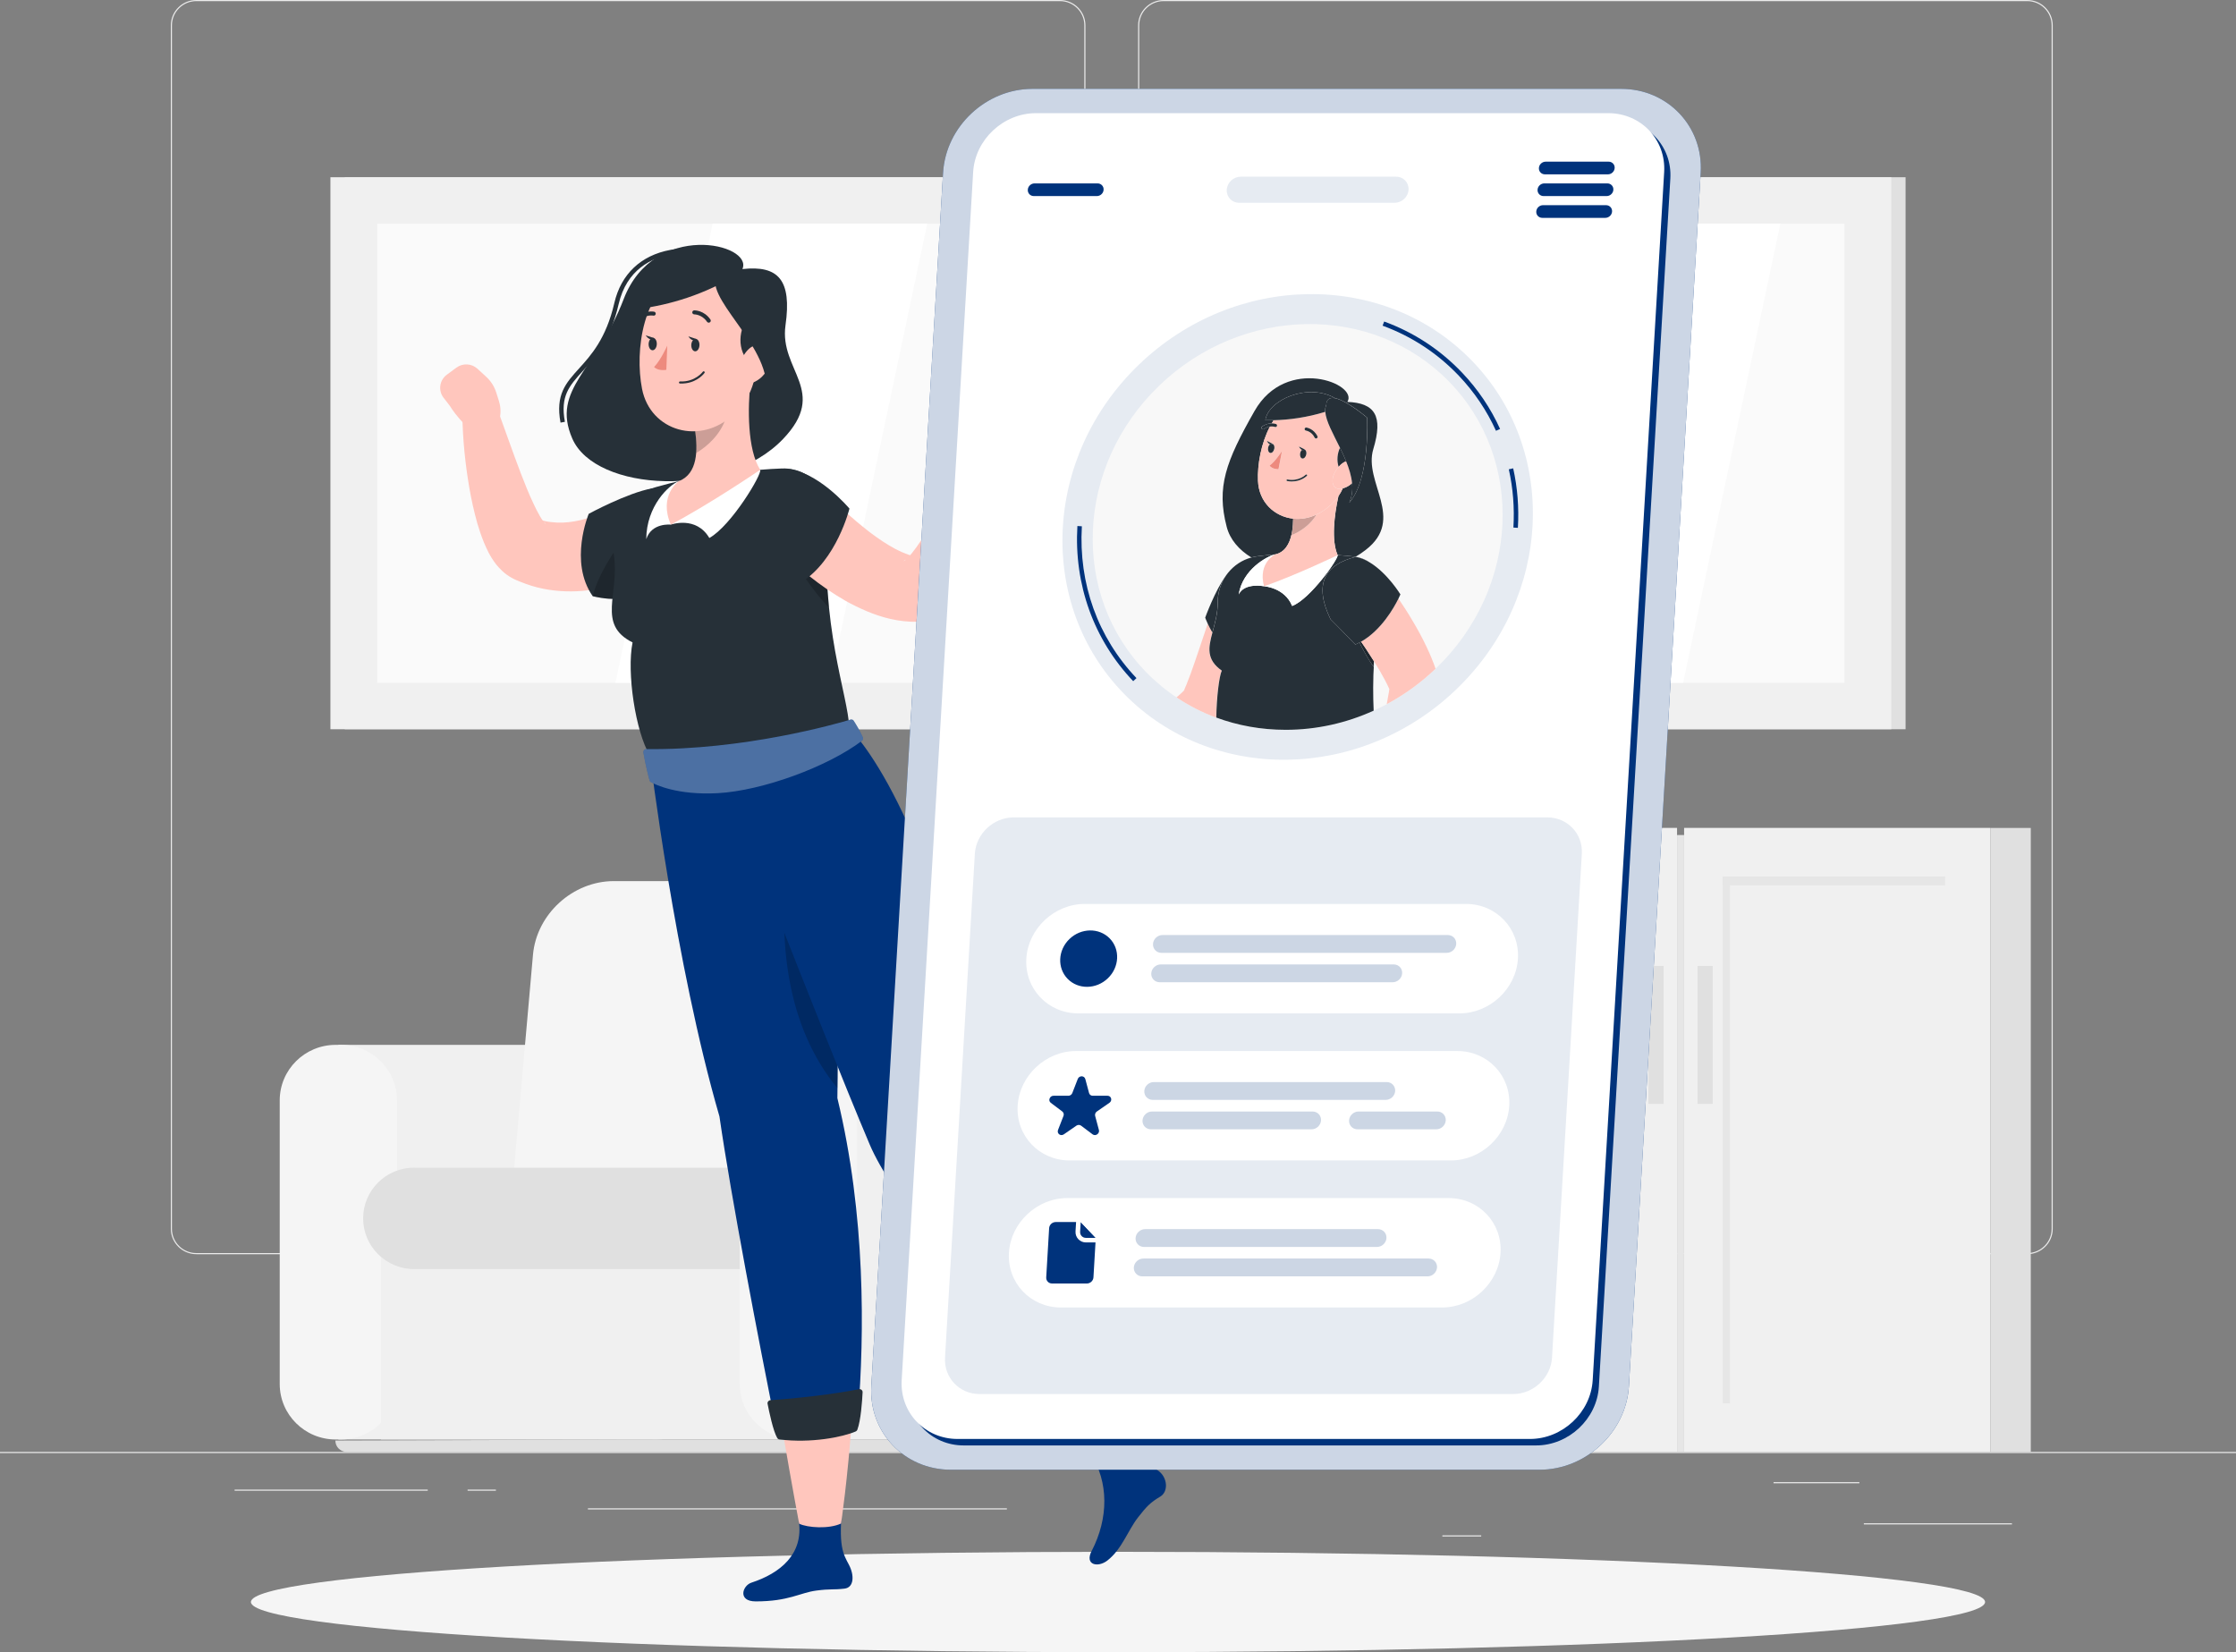 <svg width="180" height="133" viewBox="0 0 180 133" fill="none" xmlns="http://www.w3.org/2000/svg">
<rect x="0" y="0" width="180" height="133" fill="#808080" stroke="none"/>
<g clip-path="url(#clip0_212_2369)">
<path d="M180 116.88H0V116.97H180V116.88Z" fill="#EBEBEB"/>
<path d="M161.964 122.624H150.041V122.713H161.964V122.624Z" fill="#EBEBEB"/>
<path d="M119.239 123.595H116.111V123.684H119.239V123.595Z" fill="#EBEBEB"/>
<path d="M149.681 119.311H142.772V119.401H149.681V119.311Z" fill="#EBEBEB"/>
<path d="M34.434 119.911H18.886V120H34.434V119.911Z" fill="#EBEBEB"/>
<path d="M39.92 119.911H37.642V120H39.92V119.911Z" fill="#EBEBEB"/>
<path d="M81.054 121.417H47.329V121.506H81.054V121.417Z" fill="#EBEBEB"/>
<path d="M85.323 100.961H15.808C14.674 100.961 13.752 100.047 13.752 98.923V2.038C13.752 0.914 14.674 0 15.808 0H85.323C86.458 0 87.379 0.914 87.379 2.038V98.923C87.379 100.047 86.458 100.961 85.323 100.961ZM15.808 0.089C14.724 0.089 13.842 0.964 13.842 2.038V98.923C13.842 99.997 14.724 100.872 15.808 100.872H85.323C86.407 100.872 87.289 99.997 87.289 98.923V2.038C87.289 0.964 86.407 0.089 85.323 0.089H15.808Z" fill="#EBEBEB"/>
<path d="M163.192 100.961H93.676C92.542 100.961 91.62 100.047 91.62 98.923V2.038C91.62 0.914 92.542 0 93.676 0H163.192C164.326 0 165.247 0.914 165.247 2.038V98.923C165.247 100.047 164.326 100.961 163.192 100.961ZM93.676 0.089C92.592 0.089 91.71 0.964 91.71 2.038V98.923C91.71 99.997 92.592 100.872 93.676 100.872H163.192C164.275 100.872 165.157 99.997 165.157 98.923V2.038C165.157 0.964 164.275 0.089 163.192 0.089H93.676Z" fill="#EBEBEB"/>
<path d="M27.238 84.11H52.87C55.357 84.11 57.377 86.112 57.377 88.579V111.409C57.377 113.875 55.357 115.877 52.87 115.877H27.238V84.11Z" fill="#F0F0F0"/>
<path d="M27.45 84.11H27.025C24.536 84.11 22.518 86.11 22.518 88.579V111.409C22.518 113.877 24.536 115.877 27.025 115.877H27.45C29.939 115.877 31.957 113.877 31.957 111.409V88.579C31.957 86.11 29.939 84.11 27.45 84.11Z" fill="#F5F5F5"/>
<path d="M30.668 115.874H64.123V95.825H30.668V115.874Z" fill="#F0F0F0"/>
<path d="M27.922 116.881H88.218C88.729 116.881 89.143 116.47 89.143 115.963V115.878H52.884L26.996 115.963C26.996 116.47 27.41 116.881 27.922 116.881Z" fill="#E0E0E0"/>
<path d="M54.331 70.928H85.46C88.931 70.928 91.501 73.719 91.195 77.16L89.143 100.358H45.443L47.495 77.16C47.801 73.719 50.861 70.928 54.331 70.928Z" fill="#E0E0E0"/>
<path d="M49.413 70.928H81.147C84.452 70.928 86.897 73.584 86.605 76.86L84.528 100.358H40.828L42.905 76.86C43.193 73.584 46.109 70.928 49.413 70.928Z" fill="#F5F5F5"/>
<path d="M33.35 93.997H59.85C61.416 93.997 62.687 95.257 62.687 96.81V99.347C62.687 100.9 61.416 102.16 59.85 102.16H33.35C31.075 102.16 29.232 100.333 29.232 98.077C29.232 95.821 31.075 93.993 33.35 93.993V93.997Z" fill="#E0E0E0"/>
<path d="M64.271 84.11H89.903C92.39 84.11 94.41 86.112 94.41 88.579V111.409C94.41 113.875 92.39 115.877 89.903 115.877H64.271V84.11Z" fill="#F0F0F0"/>
<path d="M64.483 84.11H64.058C61.569 84.11 59.551 86.11 59.551 88.579V111.409C59.551 113.877 61.569 115.877 64.058 115.877H64.483C66.972 115.877 68.99 113.877 68.99 111.409V88.579C68.99 86.11 66.972 84.11 64.483 84.11Z" fill="#F5F5F5"/>
<path d="M135.004 66.644H110.362V116.877H135.004V66.644Z" fill="#F0F0F0"/>
<path d="M114.044 112.968V70.56H113.476V112.968H114.044Z" fill="#E6E6E6"/>
<path d="M131.371 70.56H113.479V71.274H131.371V70.56Z" fill="#E6E6E6"/>
<path d="M160.214 66.644H135.572V116.877H160.214V66.644Z" fill="#F0F0F0"/>
<path d="M160.218 116.88H163.48V66.648H160.218V116.88Z" fill="#E0E0E0"/>
<path d="M139.259 112.965V70.557H138.69V112.965H139.259Z" fill="#E6E6E6"/>
<path d="M135.572 116.881V67.219H135.004V116.881H135.572Z" fill="#E6E6E6"/>
<path d="M156.582 70.56H138.69V71.274H156.582V70.56Z" fill="#E6E6E6"/>
<path d="M133.924 77.76H132.7V88.861H133.924V77.76Z" fill="#E0E0E0"/>
<path d="M137.876 77.76H136.652V88.861H137.876V77.76Z" fill="#E0E0E0"/>
<path d="M153.4 14.267H27.752V58.703H153.4V14.267Z" fill="#E0E0E0"/>
<path d="M152.248 14.267H26.6V58.703H152.248V14.267Z" fill="#F0F0F0"/>
<path d="M148.478 54.965V18.004L30.369 18.004V54.965L148.478 54.965Z" fill="#FAFAFA"/>
<path d="M49.543 54.962L57.37 18.004H74.646L66.82 54.962H49.543Z" fill="white"/>
<path d="M74.109 54.962L81.936 18.004H90.576L82.749 54.962H74.109Z" fill="white"/>
<path d="M126.853 54.962L134.683 18.004H143.32L135.493 54.962H126.853Z" fill="white"/>
<path d="M90 133C128.55 133 159.8 131.191 159.8 128.959C159.8 126.728 128.55 124.919 90 124.919C51.45 124.919 20.2 126.728 20.2 128.959C20.2 131.191 51.45 133 90 133Z" fill="#F5F5F5"/>
<path d="M59.764 21.663C60.671 19.6 52.636 17.726 50.206 24.079C48.002 29.84 44.345 31.307 46.066 35.294C47.927 39.614 58.46 40.131 63.032 35.344C66.74 31.465 62.712 29.833 63.234 26.182C63.752 22.534 62.662 21.342 59.767 21.659L59.764 21.663Z" fill="#263038"/>
<path d="M45.122 34.017C44.705 31.768 45.547 30.84 46.609 29.666C47.581 28.595 48.791 27.26 49.453 24.397C49.99 22.073 51.592 20.553 53.964 20.117C56.34 19.682 58.856 20.449 59.519 21.431C59.738 21.752 59.749 22.095 59.555 22.398L59.252 22.206C59.368 22.023 59.357 21.838 59.22 21.631C58.63 20.76 56.232 20.064 54.029 20.471C52.456 20.76 50.447 21.692 49.802 24.479C49.118 27.435 47.876 28.805 46.876 29.908C45.839 31.054 45.086 31.879 45.475 33.956L45.122 34.02V34.017Z" fill="#263038"/>
<path d="M40.172 32.31L39.949 31.6C39.798 31.115 39.517 30.679 39.143 30.333L38.434 29.683C37.966 29.252 37.253 29.216 36.742 29.594L35.968 30.165C35.377 30.604 35.258 31.436 35.708 32.018L36.205 32.66C36.205 32.66 37.368 34.613 39.056 35.294L39.445 34.966C39.445 34.966 39.46 34.955 39.463 34.948C40.216 34.302 40.468 33.249 40.169 32.307L40.172 32.31Z" fill="#FFC6BD"/>
<path d="M54.166 44.7L53.935 44.875L53.748 45.01L53.384 45.26C53.143 45.417 52.902 45.567 52.657 45.706C52.168 45.988 51.664 46.238 51.145 46.467C50.105 46.913 48.992 47.263 47.815 47.448C46.642 47.648 45.392 47.663 44.154 47.47C43.535 47.37 42.923 47.22 42.333 47.002C42.185 46.952 42.037 46.895 41.893 46.834L41.677 46.745L41.569 46.699L41.45 46.645L41.303 46.574C40.925 46.381 40.644 46.16 40.439 45.971C40.223 45.771 40.072 45.592 39.931 45.421C39.413 44.743 39.182 44.189 38.952 43.654C38.736 43.122 38.571 42.619 38.423 42.123C38.146 41.127 37.933 40.167 37.771 39.206C37.444 37.283 37.257 35.401 37.221 33.46C37.206 32.664 37.847 32.003 38.65 31.989C39.287 31.979 39.838 32.375 40.047 32.939L40.061 32.978C40.687 34.688 41.288 36.437 41.926 38.104C42.25 38.932 42.57 39.756 42.93 40.506C43.103 40.881 43.283 41.241 43.463 41.548C43.636 41.852 43.852 42.123 43.92 42.166C43.931 42.169 43.934 42.166 43.898 42.119C43.866 42.087 43.78 42.001 43.611 41.912L43.542 41.876C43.524 41.866 43.477 41.852 43.502 41.859L43.56 41.873L43.675 41.901C43.751 41.923 43.827 41.944 43.902 41.955C44.205 42.026 44.514 42.041 44.824 42.066C45.443 42.098 46.087 42.019 46.75 41.866C47.408 41.705 48.089 41.473 48.758 41.159C49.093 41.009 49.425 40.834 49.748 40.659C49.91 40.57 50.069 40.477 50.22 40.384L50.594 40.152L50.875 39.981C52.236 39.142 54.022 39.56 54.868 40.909C55.66 42.173 55.328 43.818 54.169 44.707L54.166 44.7Z" fill="#FFC6BD"/>
<path d="M60.494 127.4C62.773 126.657 64.696 125.13 64.307 122.449C64.141 121.3 67.856 120.85 67.856 120.85C67.432 124.501 67.896 125.115 68.339 125.958C68.785 126.804 68.756 127.789 67.986 127.882C67.064 127.989 66.859 127.889 65.714 128.039C64.379 128.214 63.511 128.91 60.833 128.91C59.368 128.91 59.76 127.639 60.494 127.4Z" fill="#00337C"/>
<path d="M67.41 88.4C67.673 70.111 65.963 60.141 65.963 60.141L52.315 60.816C52.315 60.816 54.335 77.549 57.917 89.874C58.874 96.489 61.031 107.675 62.525 115.189C64.883 114.953 67.248 114.55 69.066 113.961C69.595 107.361 69.692 97.813 67.41 88.4Z" fill="#00337C"/>
<path d="M67.705 122.642C67.705 122.642 68.238 119.186 68.598 113.961C67.043 114.55 65.02 114.953 63 115.189C63.778 119.754 64.332 122.656 64.332 122.656C65.009 122.984 66.73 123.099 67.705 122.642Z" fill="#FFC6BD"/>
<path d="M61.79 113.001C61.913 113.629 62.24 115.203 62.568 115.756C62.608 115.821 62.672 115.867 62.752 115.874C65.297 116.192 67.838 115.685 68.89 115.228C68.947 115.203 68.994 115.157 69.016 115.096C69.3 114.343 69.408 112.747 69.44 112.076C69.448 111.919 69.307 111.798 69.152 111.83C68.317 111.994 65.776 112.447 62.014 112.715C61.87 112.726 61.762 112.858 61.79 112.997V113.001Z" fill="#263038"/>
<path d="M52.502 39.31C50.479 39.681 47.394 41.362 47.394 41.362C47.394 41.362 45.77 45.217 47.715 47.995C49.63 48.441 50.605 48.077 50.605 48.077L52.502 39.31Z" fill="#263038"/>
<path opacity="0.2" d="M47.715 47.995C49.63 48.441 50.605 48.077 50.605 48.077L50.537 42.872C49.227 44.611 48.143 46.328 47.715 47.991V47.995Z" fill="black"/>
<path opacity="0.2" d="M67.338 77.61C65.812 73.908 64.17 70.86 63.54 68.076C62.467 75.647 63.31 82.611 67.417 87.601C67.464 83.917 67.424 80.583 67.338 77.61Z" fill="black"/>
<path d="M88.189 106.636L82.743 110.477C78.296 104.734 71.629 95.96 70.016 92.141C65.92 82.45 57.683 61.098 57.683 61.098L68.375 58.635C68.375 58.635 75.121 64.846 79.474 88.282C83.128 93.405 86.195 100.957 88.189 106.636Z" fill="#00337C"/>
<path d="M87.887 124.84C89.244 122.21 89.262 119.311 87.797 117.027C87.167 116.049 90.367 114.118 90.367 114.118C91.498 117.619 92.419 117.823 93.204 118.362C94.014 118.919 94.068 120.075 93.406 120.471C92.61 120.946 92.304 121.257 91.602 122.163C90.781 123.223 90.32 124.705 89.143 125.622C88.391 126.207 87.286 125.99 87.883 124.84H87.887Z" fill="#00337C"/>
<path d="M90.961 115.72C90.961 115.72 90.022 112.444 88.175 107.536C87.005 108.707 85.327 109.899 83.585 110.941C86.188 114.782 88.092 117.541 88.092 117.541C89.248 117.177 90.263 116.534 90.961 115.72Z" fill="#FFC6BD"/>
<path d="M81.576 109.445C81.947 109.967 82.901 111.269 83.43 111.637C83.495 111.68 83.574 111.694 83.646 111.673C86.098 110.923 88.2 109.42 88.971 108.574C89.014 108.528 89.035 108.467 89.032 108.403C88.978 107.6 88.412 106.104 88.16 105.48C88.103 105.333 87.923 105.28 87.797 105.373C87.106 105.862 84.978 107.314 81.662 109.096C81.537 109.163 81.493 109.328 81.576 109.445Z" fill="#263038"/>
<path d="M49.414 44.65C49.903 47.805 48.002 50.257 50.922 51.714C50.436 54.112 51.156 58.913 52.315 60.816C53.935 61.69 61.88 60.398 68.371 58.635C68.278 55.886 65.995 50.479 66.629 41.477C66.776 39.389 65.066 37.636 62.957 37.711C62.392 37.732 61.798 37.764 61.193 37.818C58.835 38.025 56.905 38.211 54.871 38.678C54.198 38.832 53.503 39.014 52.841 39.199C50.454 39.867 49.036 42.219 49.414 44.65Z" fill="#263038"/>
<path d="M54.004 42.233C54.004 42.233 56.034 41.495 57.103 43.308C58.874 42.319 61.373 38.139 61.193 37.822C58.223 38.628 54 42.237 54 42.237L54.004 42.233Z" fill="white"/>
<path d="M54.004 42.233C54.004 42.233 52.459 42.051 52.024 43.404C52.038 40.727 53.845 39.046 54.641 38.732C54.374 39.428 54.004 42.233 54.004 42.233Z" fill="white"/>
<path d="M60.415 30.733C60.188 32.817 60.153 36.176 61.197 37.818C61.197 37.818 57.255 40.509 54.004 42.233C52.985 39.895 54.641 38.732 54.641 38.732C56.185 38.143 56.171 36.187 55.962 34.684L60.412 30.733H60.415Z" fill="#FFC6BD"/>
<path opacity="0.2" d="M55.962 34.684L58.493 32.435C58.586 32.775 58.547 33.271 58.414 33.695C58.018 34.93 56.974 35.923 56.045 36.462C56.092 35.869 56.038 35.245 55.962 34.684Z" fill="black"/>
<path d="M61.229 26.853C60.887 30.24 60.815 31.682 59.051 33.36C56.394 35.883 52.355 34.727 51.685 31.304C51.084 28.224 51.743 23.201 55.084 21.977C58.374 20.77 61.571 23.465 61.229 26.853Z" fill="#FFC6BD"/>
<path d="M60.466 29.334C59.234 28.245 59.447 26.367 60.347 25.461C61.247 24.558 62.514 26.424 62.514 26.424L60.469 29.33L60.466 29.334Z" fill="#263038"/>
<path d="M56.308 27.792C56.297 28.066 56.138 28.288 55.958 28.281C55.775 28.273 55.638 28.045 55.649 27.767C55.66 27.492 55.818 27.27 55.998 27.278C56.182 27.285 56.318 27.513 56.308 27.792Z" fill="#263038"/>
<path d="M52.873 27.706C52.862 27.981 52.704 28.202 52.524 28.195C52.34 28.188 52.204 27.959 52.215 27.681C52.225 27.406 52.384 27.185 52.564 27.192C52.747 27.199 52.884 27.427 52.873 27.706Z" fill="#263038"/>
<path d="M52.643 27.213L51.98 26.995C51.98 26.995 52.304 27.527 52.643 27.213Z" fill="#263038"/>
<path d="M53.719 27.817C53.719 27.817 53.197 28.987 52.654 29.544C53.01 29.898 53.64 29.769 53.64 29.769L53.716 27.82L53.719 27.817Z" fill="#ED8A7E"/>
<path d="M55.206 30.851C55.062 30.872 54.904 30.879 54.738 30.872C54.691 30.872 54.659 30.833 54.659 30.786C54.659 30.743 54.698 30.708 54.745 30.708C55.969 30.758 56.574 29.93 56.581 29.922C56.606 29.887 56.66 29.876 56.696 29.905C56.732 29.93 56.743 29.983 56.714 30.019C56.693 30.051 56.203 30.718 55.21 30.851H55.206Z" fill="#263038"/>
<path d="M61.798 29.694C61.474 30.337 60.926 30.729 60.415 30.858C59.648 31.047 59.292 30.212 59.53 29.376C59.742 28.623 60.397 27.62 61.157 27.806C61.906 27.988 62.168 28.962 61.798 29.698V29.694Z" fill="#FFC6BD"/>
<path d="M59.458 22.027C56.743 23.722 53.849 24.554 51.487 24.854C51.466 22.416 56.293 19.678 59.458 22.027Z" fill="#263038"/>
<path d="M57.604 22.327C57.042 24.468 62.622 28.384 61.575 32.171C63.403 29.344 62.086 22.994 62.086 22.994C62.086 22.994 57.355 20.035 57.607 22.327H57.604Z" fill="#263038"/>
<path d="M57.024 25.971C56.981 25.964 56.941 25.939 56.916 25.903C56.506 25.304 55.901 25.307 55.894 25.307C55.804 25.307 55.728 25.236 55.728 25.147C55.728 25.057 55.8 24.983 55.89 24.983C55.922 24.983 56.678 24.975 57.19 25.721C57.24 25.796 57.222 25.896 57.146 25.946C57.11 25.971 57.067 25.978 57.028 25.971H57.024Z" fill="#263038"/>
<path d="M51.354 25.85C51.314 25.85 51.271 25.832 51.242 25.803C51.178 25.739 51.178 25.636 51.242 25.575C51.883 24.94 52.625 25.086 52.657 25.09C52.747 25.107 52.801 25.193 52.783 25.282C52.765 25.372 52.679 25.425 52.589 25.407C52.56 25.4 51.984 25.297 51.473 25.803C51.44 25.835 51.397 25.853 51.354 25.85Z" fill="#263038"/>
<path d="M56.077 27.295L55.415 27.078C55.415 27.078 55.739 27.61 56.077 27.295Z" fill="#263038"/>
<path opacity="0.2" d="M66.546 43.219C66.478 45.332 66.568 47.231 66.737 48.923C64.926 47.038 62.676 43.479 62.528 41.694L66.546 43.219Z" fill="black"/>
<path d="M78.3 36.505L78.696 34.238L82.246 35.598C82.246 35.598 81.425 37.707 79.909 38.639L79.488 38.375C78.8 37.943 78.365 37.258 78.3 36.505Z" fill="#FFC6BD"/>
<path d="M80.91 32.974L82.076 33.603C82.609 33.888 82.807 34.548 82.523 35.077L82.246 35.594L78.696 34.234L79.538 33.231C79.877 32.832 80.449 32.721 80.914 32.971L80.91 32.974Z" fill="#FFC6BD"/>
<path d="M65.912 39.092L66.362 39.556L66.856 40.053C67.19 40.377 67.525 40.709 67.871 41.023C68.555 41.662 69.264 42.255 69.97 42.808C70.679 43.347 71.402 43.833 72.094 44.2C72.788 44.564 73.444 44.789 73.926 44.85L72.958 45.028C72.72 45.142 72.734 45.192 72.785 45.153C72.839 45.121 72.94 45.039 73.051 44.928C73.274 44.707 73.53 44.393 73.771 44.054C74.261 43.365 74.758 42.583 75.222 41.773C75.701 40.966 76.162 40.127 76.622 39.285L78.008 36.744L78.019 36.722C78.401 36.019 79.286 35.758 79.996 36.137C80.554 36.437 80.838 37.051 80.741 37.64C80.575 38.668 80.348 39.638 80.096 40.627C79.841 41.612 79.542 42.587 79.204 43.568C78.847 44.543 78.473 45.528 77.951 46.527C77.688 47.031 77.4 47.538 77.004 48.084C76.806 48.358 76.576 48.641 76.266 48.94C75.953 49.233 75.564 49.579 74.866 49.879C74.603 49.993 74.329 50.05 74.056 50.054H73.897C72.302 50.086 70.942 49.69 69.768 49.197C69.178 48.947 68.62 48.673 68.09 48.38C67.568 48.08 67.064 47.762 66.582 47.434C65.617 46.777 64.735 46.06 63.896 45.31C63.482 44.932 63.072 44.55 62.68 44.15C62.482 43.95 62.287 43.747 62.096 43.54C61.898 43.322 61.729 43.133 61.502 42.869C60.466 41.655 60.617 39.835 61.841 38.807C63.014 37.822 64.75 37.918 65.804 38.999L65.905 39.103L65.912 39.092Z" fill="#FFC6BD"/>
<path d="M63.119 37.718C65.758 37.797 68.382 40.941 68.382 40.941C68.382 40.941 67.363 45.1 64.472 46.892C62.849 45.635 61.466 44.629 61.466 44.629C59.166 41.277 59.933 39.053 63.115 37.722L63.119 37.718Z" fill="#263038"/>
<path d="M51.79 60.566C51.984 61.687 52.218 62.561 52.294 62.833C52.308 62.89 52.348 62.936 52.402 62.965C52.787 63.179 54.544 64.021 57.766 63.85C61.384 63.654 66.647 61.715 69.39 59.631C69.473 59.57 69.502 59.459 69.462 59.363C69.232 58.828 68.886 58.274 68.724 58.021C68.67 57.935 68.566 57.9 68.469 57.928C67.288 58.282 59.854 60.395 52.024 60.302C51.883 60.302 51.772 60.427 51.797 60.566H51.79Z" fill="#00337C"/>
<path opacity="0.3" d="M51.79 60.566C51.984 61.687 52.218 62.561 52.294 62.833C52.308 62.89 52.348 62.936 52.402 62.965C52.787 63.179 54.544 64.021 57.766 63.85C61.384 63.654 66.647 61.715 69.39 59.631C69.473 59.57 69.502 59.459 69.462 59.363C69.232 58.828 68.886 58.274 68.724 58.021C68.67 57.935 68.566 57.9 68.469 57.928C67.288 58.282 59.854 60.395 52.024 60.302C51.883 60.302 51.772 60.427 51.797 60.566H51.79Z" fill="white"/>
<path d="M123.937 118.312H76.54C72.803 118.312 69.923 115.281 70.142 111.573L75.92 13.892C76.14 10.187 79.376 7.153 83.113 7.153H130.511C134.248 7.153 137.128 10.184 136.908 13.892L131.13 111.573C130.91 115.278 127.674 118.312 123.937 118.312Z" fill="#00337C"/>
<path opacity="0.8" d="M123.937 118.312H76.54C72.803 118.312 69.923 115.281 70.142 111.573L75.92 13.892C76.14 10.187 79.376 7.153 83.113 7.153H130.511C134.248 7.153 137.128 10.184 136.908 13.892L131.13 111.573C130.91 115.278 127.674 118.312 123.937 118.312Z" fill="white"/>
<path d="M123.656 116.356H77.58C74.952 116.356 72.929 114.225 73.084 111.619L78.836 14.367C78.991 11.761 81.266 9.63 83.891 9.63H129.967C132.595 9.63 134.618 11.761 134.464 14.367L128.711 111.619C128.556 114.225 126.281 116.356 123.656 116.356Z" fill="#00337C"/>
<path d="M123.16 115.835H77.083C74.455 115.835 72.432 113.704 72.587 111.098L78.34 13.846C78.494 11.24 80.77 9.109 83.394 9.109H129.47C132.098 9.109 134.122 11.24 133.967 13.846L128.214 111.098C128.059 113.704 125.784 115.835 123.16 115.835Z" fill="white"/>
<path opacity="0.1" d="M121.813 112.219H78.854C77.231 112.219 75.982 110.902 76.075 109.292L78.476 68.726C78.57 67.116 79.978 65.799 81.601 65.799H124.56C126.184 65.799 127.433 67.116 127.339 68.726L124.938 109.292C124.844 110.902 123.437 112.219 121.813 112.219Z" fill="#00337C"/>
<path opacity="0.1" d="M112.27 16.323H99.749C99.169 16.323 98.719 15.852 98.755 15.274C98.788 14.695 99.292 14.224 99.875 14.224H112.396C112.975 14.224 113.425 14.695 113.389 15.274C113.357 15.848 112.853 16.323 112.27 16.323Z" fill="#00337C"/>
<path opacity="0.1" d="M117.252 55.475C124.964 48.049 125.49 36.184 118.428 28.973C111.365 21.761 99.387 21.935 91.675 29.361C83.963 36.787 83.436 48.652 90.499 55.864C97.562 63.075 109.539 62.901 117.252 55.475Z" fill="#00337C"/>
<path d="M91.224 54.833C88.049 51.496 86.454 47.059 86.731 42.344L87.091 42.365C86.818 46.981 88.38 51.321 91.487 54.587L91.224 54.833Z" fill="#00337C"/>
<path d="M122.191 42.49L121.831 42.469C121.925 40.873 121.802 39.296 121.46 37.779L121.813 37.7C122.159 39.249 122.288 40.859 122.191 42.487V42.49Z" fill="#00337C"/>
<path d="M120.427 34.677C119.689 33.049 118.685 31.557 117.439 30.247C115.715 28.434 113.648 27.078 111.301 26.217L111.427 25.882C113.828 26.76 115.938 28.148 117.702 30.001C118.976 31.34 120.002 32.864 120.758 34.531L120.431 34.677H120.427Z" fill="#00337C"/>
<path d="M115.606 53.795C122.327 47.324 122.787 36.984 116.633 30.701C110.479 24.417 100.041 24.57 93.32 31.041C86.599 37.512 86.14 47.852 92.294 54.135C98.448 60.419 108.885 60.266 115.606 53.795Z" fill="#F8F8F8"/>
<path d="M102.632 44.632C102.632 44.632 102.64 44.632 102.643 44.632C103.435 44.461 103.806 43.786 103.972 43.022C103.99 42.944 104.004 42.865 104.018 42.783C104.022 42.758 104.026 42.737 104.029 42.712C104.076 42.39 104.098 42.058 104.101 41.751C102.6 41.587 101.34 40.431 101.272 38.703C101.218 37.397 101.52 35.698 102.233 34.338C102.089 34.356 101.92 34.413 101.747 34.538C101.718 34.559 101.682 34.566 101.65 34.559C101.621 34.552 101.592 34.538 101.57 34.509C101.531 34.456 101.542 34.377 101.596 34.338C101.884 34.127 102.164 34.081 102.373 34.081C102.424 33.995 102.474 33.906 102.528 33.824C102.301 33.827 102.078 33.831 101.862 33.824C102.1 32.175 105.3 30.79 107.482 32.053C108.454 32.246 110.056 33.62 110.056 33.62C110.056 33.62 110.117 34.812 109.98 36.255C109.836 37.743 109.48 39.499 108.616 40.474C108.842 39.967 108.9 39.435 108.846 38.889C108.616 39.11 108.353 39.246 108.097 39.31C107.993 39.535 107.878 39.742 107.744 39.938C107.406 41.469 107.165 43.511 107.68 44.682C108.144 44.711 108.594 44.753 109.022 44.8C109.058 44.803 109.091 44.81 109.127 44.818C109.408 44.653 109.681 44.471 109.94 44.268C113.177 41.766 109.739 38.839 110.552 36.151C111.362 33.463 110.678 32.442 108.464 32.353C109.386 30.904 103.55 28.58 100.987 33.092C98.665 37.179 97.916 39.217 98.752 42.415C99.014 43.429 99.742 44.268 100.735 44.875C100.897 44.832 101.063 44.796 101.232 44.775C101.689 44.718 102.164 44.668 102.629 44.628L102.632 44.632Z" fill="#263038"/>
<path d="M97.596 50.918C97.438 50.65 97.311 50.407 97.222 50.207C96.977 50.928 96.736 51.649 96.498 52.36C96.278 53.002 96.062 53.645 95.839 54.259L95.504 55.126L95.357 55.469C95.306 55.565 95.357 55.511 95.35 55.536C95.285 55.633 95.061 55.836 94.842 56.026C94.799 56.061 94.752 56.097 94.709 56.136C95.695 56.793 96.761 57.346 97.902 57.767C97.927 56.136 98.129 54.441 98.345 53.987C97.074 53.095 97.268 52.121 97.592 50.921L97.596 50.918Z" fill="#FFC6BD"/>
<path d="M98.856 46.103C98.824 46.142 98.795 46.185 98.763 46.227C98.791 46.185 98.824 46.145 98.856 46.106V46.103Z" fill="#263038"/>
<path d="M98.024 48.494C98.024 47.68 98.276 46.92 98.712 46.295C97.798 47.555 97.02 49.718 97.02 49.718C97.02 49.718 97.085 49.911 97.222 50.204C97.312 50.4 97.438 50.647 97.596 50.914C97.79 50.197 98.028 49.401 98.024 48.49V48.494Z" fill="#263038"/>
<path d="M110.574 53.673C110.192 53.131 109.796 52.446 109.44 51.721C109.332 51.778 109.22 51.835 109.105 51.885C108.025 50.754 107.104 49.84 107.104 49.84C105.757 47.056 106.589 45.467 109.141 44.825C109.53 44.896 109.904 45.057 110.257 45.271C109.93 45.042 109.548 44.885 109.127 44.821C109.091 44.814 109.058 44.807 109.022 44.803C108.594 44.753 108.144 44.714 107.68 44.686C107.777 44.946 105.469 48.237 104.018 48.78C103.424 47.295 101.758 47.195 101.758 47.195C101.758 47.195 100.202 46.877 99.72 47.848C100.037 45.842 101.984 44.785 102.632 44.632C102.168 44.671 101.693 44.721 101.236 44.778C101.063 44.8 100.901 44.836 100.739 44.878C99.979 45.082 99.335 45.521 98.863 46.106C98.831 46.145 98.798 46.185 98.77 46.227C98.752 46.249 98.734 46.274 98.719 46.295C98.28 46.92 98.028 47.68 98.032 48.494C98.032 49.404 97.794 50.2 97.603 50.918C97.279 52.117 97.085 53.092 98.356 53.984C98.143 54.437 97.938 56.133 97.913 57.764C99.637 58.403 101.52 58.749 103.504 58.749C106.002 58.749 108.4 58.196 110.581 57.207C110.531 56.065 110.516 54.733 110.614 53.22C110.603 53.37 110.592 53.523 110.585 53.67L110.574 53.673Z" fill="#263038"/>
<path d="M101.758 47.195C101.758 47.195 103.424 47.298 104.018 48.78C105.466 48.237 107.777 44.946 107.68 44.685C107.68 44.685 104.4 46.267 101.758 47.195Z" fill="white"/>
<path d="M102.64 44.628C102.64 44.628 102.632 44.628 102.629 44.628C101.984 44.782 100.037 45.838 99.716 47.844C100.199 46.874 101.754 47.191 101.754 47.191C101.254 45.314 102.636 44.628 102.636 44.628H102.64Z" fill="white"/>
<path d="M104.018 42.779C104.022 42.755 104.026 42.733 104.029 42.708C104.029 42.733 104.022 42.755 104.018 42.779Z" fill="#FFC6BD"/>
<path d="M107.744 39.942C107.46 40.359 107.096 40.724 106.578 41.084C106.38 41.223 106.175 41.334 105.966 41.43C105.502 42.23 104.67 42.801 103.957 43.083C103.961 43.062 103.964 43.04 103.968 43.022C103.799 43.786 103.428 44.461 102.64 44.632C102.64 44.632 101.257 45.321 101.758 47.195C104.404 46.267 107.68 44.686 107.68 44.686C107.165 43.515 107.402 41.473 107.744 39.942Z" fill="#FFC6BD"/>
<path d="M104.101 41.748C104.098 42.058 104.076 42.387 104.029 42.708C104.08 42.383 104.098 42.055 104.101 41.748Z" fill="#263038"/>
<path opacity="0.2" d="M104.101 41.748C104.098 42.058 104.076 42.387 104.029 42.708C104.08 42.383 104.098 42.055 104.101 41.748Z" fill="black"/>
<path d="M105.966 41.43C105.347 41.719 104.706 41.816 104.101 41.752C104.098 42.059 104.076 42.39 104.029 42.712C104.029 42.737 104.022 42.758 104.018 42.783C104.004 42.862 103.99 42.944 103.972 43.022C103.968 43.044 103.964 43.065 103.961 43.083C104.674 42.801 105.502 42.23 105.97 41.43H105.966Z" fill="#FFC6BD"/>
<path opacity="0.2" d="M105.966 41.43C105.347 41.719 104.706 41.816 104.101 41.752C104.098 42.059 104.076 42.39 104.029 42.712C104.029 42.737 104.022 42.758 104.018 42.783C104.004 42.862 103.99 42.944 103.972 43.022C103.968 43.044 103.964 43.065 103.961 43.083C104.674 42.801 105.502 42.23 105.97 41.43H105.966Z" fill="black"/>
<path d="M105.966 41.43C106.171 41.334 106.376 41.223 106.578 41.084C107.093 40.724 107.46 40.359 107.744 39.942C107.878 39.745 107.993 39.538 108.097 39.313C108.029 39.331 107.96 39.349 107.896 39.356C107.294 39.413 107.125 38.742 107.399 38.139C107.482 37.957 107.608 37.757 107.759 37.582C107.59 37.065 107.654 36.504 107.867 36.04C107.32 34.927 106.74 33.906 106.686 33.149C105.221 33.599 103.788 33.795 102.532 33.824C102.478 33.906 102.427 33.995 102.377 34.081C102.575 34.081 102.708 34.131 102.719 34.134C102.784 34.159 102.816 34.231 102.791 34.295C102.766 34.359 102.694 34.391 102.629 34.366C102.614 34.363 102.452 34.309 102.229 34.338C101.513 35.701 101.214 37.397 101.268 38.703C101.34 40.431 102.596 41.587 104.098 41.752C104.702 41.816 105.343 41.719 105.962 41.43H105.966ZM105.163 34.42C105.188 34.42 105.757 34.505 106.056 35.123C106.085 35.184 106.056 35.259 105.998 35.287C105.97 35.301 105.937 35.301 105.905 35.294C105.872 35.284 105.847 35.262 105.829 35.23C105.588 34.73 105.134 34.666 105.131 34.666C105.062 34.656 105.016 34.595 105.023 34.527C105.034 34.459 105.095 34.413 105.163 34.42ZM105.037 36.183C105.037 36.183 105.034 36.183 105.03 36.183C105.134 36.244 105.188 36.401 105.156 36.579C105.116 36.786 104.972 36.933 104.836 36.908C104.699 36.883 104.62 36.694 104.663 36.487C104.684 36.369 104.746 36.272 104.814 36.215C104.659 36.158 104.566 35.944 104.566 35.944L105.041 36.183H105.037ZM102.085 36.037C102.107 35.919 102.168 35.823 102.236 35.766C102.082 35.708 101.988 35.494 101.988 35.494L102.463 35.733C102.463 35.733 102.46 35.733 102.456 35.733C102.56 35.794 102.614 35.951 102.582 36.13C102.542 36.337 102.398 36.483 102.262 36.458C102.125 36.433 102.046 36.244 102.089 36.037H102.085ZM102.92 37.768C102.92 37.768 102.431 37.797 102.204 37.486C102.676 37.129 103.205 36.308 103.205 36.308L102.924 37.768H102.92ZM103.615 38.725C103.583 38.718 103.558 38.685 103.565 38.653C103.572 38.621 103.604 38.6 103.637 38.603C104.551 38.778 105.102 38.225 105.109 38.218C105.134 38.193 105.174 38.193 105.199 38.218C105.224 38.243 105.224 38.282 105.199 38.307C105.178 38.328 104.735 38.775 103.968 38.764C103.856 38.764 103.738 38.75 103.612 38.728L103.615 38.725Z" fill="#FFC6BD"/>
<path d="M108.367 37.133C108.216 36.761 108.043 36.397 107.87 36.04C107.658 36.504 107.593 37.065 107.762 37.582C107.939 37.375 108.151 37.208 108.371 37.136L108.367 37.133Z" fill="#263038"/>
<path d="M104.814 36.215C104.742 36.273 104.684 36.369 104.663 36.487C104.623 36.694 104.702 36.883 104.836 36.908C104.972 36.933 105.116 36.786 105.156 36.579C105.192 36.401 105.134 36.244 105.03 36.183C104.947 36.237 104.875 36.237 104.81 36.215H104.814Z" fill="#263038"/>
<path d="M102.582 36.13C102.618 35.951 102.56 35.794 102.456 35.733C102.373 35.787 102.301 35.787 102.236 35.766C102.164 35.823 102.107 35.919 102.085 36.037C102.046 36.244 102.125 36.433 102.258 36.458C102.395 36.483 102.539 36.337 102.578 36.13H102.582Z" fill="#263038"/>
<path d="M102.456 35.733C102.456 35.733 102.46 35.733 102.463 35.733L101.988 35.494C101.988 35.494 102.082 35.708 102.236 35.766C102.298 35.791 102.373 35.787 102.456 35.733Z" fill="#263038"/>
<path d="M102.204 37.486C102.431 37.793 102.92 37.768 102.92 37.768L103.201 36.308C103.201 36.308 102.676 37.133 102.2 37.486H102.204Z" fill="#ED8A7E"/>
<path d="M105.203 38.214C105.178 38.189 105.138 38.193 105.113 38.214C105.106 38.221 104.555 38.775 103.64 38.6C103.604 38.593 103.572 38.614 103.568 38.65C103.561 38.682 103.583 38.718 103.619 38.721C103.745 38.746 103.864 38.757 103.975 38.757C104.742 38.767 105.185 38.321 105.206 38.3C105.232 38.275 105.228 38.236 105.206 38.211L105.203 38.214Z" fill="#263038"/>
<path d="M108.367 37.133C108.148 37.204 107.935 37.375 107.759 37.579C107.608 37.754 107.482 37.954 107.399 38.136C107.125 38.739 107.294 39.41 107.896 39.353C107.96 39.346 108.029 39.328 108.097 39.31C108.353 39.246 108.616 39.11 108.846 38.889C108.788 38.307 108.605 37.715 108.367 37.129V37.133Z" fill="#FFC6BD"/>
<path d="M106.762 32.614C106.783 32.1 107.078 31.975 107.482 32.057C105.3 30.793 102.1 32.178 101.862 33.827C102.078 33.831 102.301 33.831 102.528 33.827C103.788 33.799 105.221 33.602 106.682 33.153C106.668 32.956 106.69 32.774 106.758 32.617L106.762 32.614Z" fill="#263038"/>
<path d="M106.762 32.614C106.693 32.771 106.672 32.953 106.686 33.149C106.74 33.906 107.32 34.923 107.867 36.04C108.043 36.397 108.216 36.765 108.364 37.133C108.601 37.715 108.785 38.311 108.842 38.892C108.896 39.438 108.842 39.97 108.612 40.477C109.48 39.503 109.836 37.747 109.976 36.258C110.113 34.82 110.052 33.624 110.052 33.624C110.052 33.624 108.446 32.25 107.478 32.057C107.075 31.978 106.78 32.1 106.758 32.614H106.762Z" fill="#263038"/>
<path d="M105.131 34.663C105.131 34.663 105.592 34.727 105.829 35.227C105.844 35.259 105.872 35.28 105.905 35.291C105.934 35.301 105.966 35.298 105.998 35.284C106.06 35.255 106.088 35.18 106.056 35.119C105.757 34.502 105.188 34.42 105.163 34.416C105.095 34.409 105.034 34.456 105.023 34.523C105.016 34.591 105.062 34.652 105.131 34.663Z" fill="#263038"/>
<path d="M102.632 34.366C102.697 34.391 102.769 34.359 102.794 34.295C102.82 34.231 102.787 34.159 102.722 34.134C102.712 34.131 102.578 34.084 102.38 34.081C102.172 34.081 101.891 34.127 101.603 34.338C101.549 34.377 101.534 34.456 101.578 34.509C101.599 34.534 101.624 34.552 101.657 34.559C101.689 34.566 101.725 34.559 101.754 34.538C101.927 34.413 102.096 34.356 102.24 34.338C102.463 34.309 102.625 34.363 102.64 34.366H102.632Z" fill="#263038"/>
<path d="M104.814 36.215C104.875 36.24 104.951 36.237 105.034 36.183C105.034 36.183 105.037 36.183 105.041 36.183L104.566 35.944C104.566 35.944 104.659 36.158 104.814 36.215Z" fill="#263038"/>
<path d="M110.574 53.673C110.581 53.527 110.596 53.373 110.603 53.224C110.401 52.906 110.192 52.585 109.984 52.263C109.847 52.06 109.706 51.856 109.57 51.653C109.526 51.678 109.483 51.696 109.44 51.721C109.796 52.445 110.192 53.134 110.574 53.673Z" fill="#263038"/>
<path opacity="0.2" d="M110.574 53.673C110.581 53.527 110.596 53.373 110.603 53.224C110.401 52.906 110.192 52.585 109.984 52.263C109.847 52.06 109.706 51.856 109.57 51.653C109.526 51.678 109.483 51.696 109.44 51.721C109.796 52.445 110.192 53.134 110.574 53.673Z" fill="black"/>
<path d="M111.643 56.629L111.632 56.686C113.069 55.915 114.394 54.955 115.564 53.83C115.358 53.227 115.124 52.678 114.872 52.142C114.516 51.375 114.124 50.661 113.706 49.961C113.35 49.347 112.964 48.762 112.572 48.184C112.205 48.93 111.19 50.725 109.566 51.65C109.706 51.853 109.843 52.056 109.98 52.26C110.192 52.581 110.398 52.899 110.599 53.22C110.776 53.502 110.948 53.78 111.11 54.059C111.384 54.541 111.647 55.026 111.845 55.469L111.809 55.712C111.762 56.008 111.704 56.315 111.643 56.625V56.629Z" fill="#FFC6BD"/>
<path d="M107.104 49.84C107.104 49.84 108.025 50.754 109.105 51.885C109.22 51.835 109.328 51.778 109.44 51.721C109.483 51.7 109.526 51.678 109.57 51.653C111.193 50.729 112.208 48.933 112.576 48.187C112.68 47.977 112.734 47.848 112.734 47.848C112.734 47.848 111.694 46.135 110.261 45.271C109.908 45.06 109.534 44.896 109.145 44.825C106.592 45.467 105.761 47.056 107.107 49.84H107.104Z" fill="#263038"/>
<path d="M124.366 14.035H129.438C129.722 14.035 129.967 13.806 129.982 13.524C130 13.242 129.78 13.014 129.499 13.014H124.427C124.142 13.014 123.898 13.242 123.883 13.524C123.865 13.806 124.085 14.035 124.369 14.035H124.366Z" fill="#00337C"/>
<path d="M124.261 15.784H129.334C129.618 15.784 129.863 15.556 129.877 15.274C129.895 14.992 129.676 14.763 129.391 14.763H124.319C124.034 14.763 123.79 14.992 123.775 15.274C123.757 15.556 123.977 15.784 124.258 15.784H124.261Z" fill="#00337C"/>
<path d="M83.225 15.784H88.297C88.582 15.784 88.826 15.556 88.841 15.274C88.859 14.992 88.639 14.763 88.355 14.763H83.282C82.998 14.763 82.753 14.992 82.739 15.274C82.721 15.556 82.94 15.784 83.225 15.784Z" fill="#00337C"/>
<path d="M124.157 17.537H129.229C129.514 17.537 129.758 17.308 129.773 17.026C129.791 16.744 129.571 16.516 129.287 16.516H124.214C123.93 16.516 123.685 16.744 123.671 17.026C123.653 17.308 123.872 17.537 124.157 17.537Z" fill="#00337C"/>
<path d="M117.49 81.576H86.803C84.359 81.576 82.476 79.594 82.62 77.171C82.764 74.747 84.881 72.766 87.325 72.766H118.012C120.456 72.766 122.339 74.747 122.195 77.171C122.051 79.594 119.934 81.576 117.49 81.576Z" fill="white"/>
<path d="M116.791 93.415H86.105C83.66 93.415 81.778 91.434 81.922 89.011C82.066 86.587 84.182 84.606 86.627 84.606H117.313C119.758 84.606 121.64 86.591 121.496 89.011C121.352 91.434 119.236 93.415 116.791 93.415Z" fill="white"/>
<path d="M116.089 105.251H85.403C82.959 105.251 81.076 103.27 81.22 100.847C81.364 98.423 83.481 96.442 85.925 96.442H116.611C119.056 96.442 120.938 98.423 120.794 100.847C120.65 103.27 118.534 105.251 116.089 105.251Z" fill="white"/>
<path d="M89.186 78.749C90.121 77.85 90.185 76.413 89.331 75.54C88.476 74.668 87.026 74.69 86.092 75.589C85.157 76.489 85.093 77.925 85.948 78.798C86.802 79.671 88.252 79.649 89.186 78.749Z" fill="#00337C"/>
<path d="M87.368 86.858L87.671 87.99C87.707 88.118 87.822 88.207 87.959 88.207H89.158C89.464 88.207 89.568 88.597 89.309 88.775L88.297 89.475C88.182 89.553 88.128 89.696 88.16 89.828L88.463 90.96C88.542 91.249 88.193 91.491 87.955 91.313L87.026 90.613C86.918 90.535 86.771 90.535 86.652 90.613L85.64 91.313C85.381 91.491 85.061 91.252 85.172 90.96L85.612 89.828C85.662 89.7 85.622 89.557 85.518 89.475L84.589 88.775C84.352 88.597 84.503 88.207 84.809 88.207H86.008C86.144 88.207 86.27 88.118 86.321 87.99L86.76 86.858C86.872 86.569 87.286 86.569 87.365 86.858H87.368Z" fill="#00337C"/>
<path d="M88.211 99.647L88.024 102.824C88.009 103.096 87.772 103.32 87.494 103.32H84.69C84.416 103.32 84.204 103.099 84.222 102.824L84.456 98.869C84.47 98.594 84.708 98.373 84.985 98.373H87.001L88.211 99.647Z" fill="#00337C"/>
<path d="M86.998 98.373L88.207 99.647H87.419C87.142 99.647 86.933 99.426 86.951 99.151L86.998 98.37M86.677 97.495L86.627 98.348L86.58 99.13C86.566 99.365 86.648 99.587 86.807 99.755C86.965 99.922 87.185 100.015 87.422 100.015H89.071L88.481 99.394L87.271 98.12L86.681 97.495H86.677Z" fill="white"/>
<path opacity="0.2" d="M116.46 76.703H93.499C93.1 76.703 92.794 76.382 92.819 75.986C92.84 75.589 93.186 75.268 93.586 75.268H116.546C116.946 75.268 117.252 75.589 117.227 75.986C117.205 76.382 116.86 76.703 116.46 76.703Z" fill="#00337C"/>
<path opacity="0.2" d="M112.108 79.07H93.359C92.959 79.07 92.653 78.749 92.678 78.352C92.7 77.956 93.046 77.635 93.445 77.635H112.194C112.594 77.635 112.9 77.956 112.874 78.352C112.853 78.749 112.507 79.07 112.108 79.07Z" fill="#00337C"/>
<path opacity="0.2" d="M115.704 89.475H109.368C108.968 89.475 108.626 89.796 108.601 90.192C108.58 90.588 108.886 90.909 109.282 90.909H115.618C116.017 90.909 116.359 90.588 116.384 90.192C116.406 89.796 116.1 89.475 115.704 89.475Z" fill="#00337C"/>
<path opacity="0.2" d="M105.664 89.475H92.74C92.34 89.475 91.998 89.796 91.973 90.192C91.951 90.588 92.257 90.909 92.653 90.909H105.577C105.977 90.909 106.319 90.588 106.344 90.192C106.366 89.796 106.06 89.475 105.664 89.475Z" fill="#00337C"/>
<path opacity="0.2" d="M111.632 87.105H92.884C92.484 87.105 92.142 87.426 92.117 87.822C92.095 88.218 92.401 88.54 92.797 88.54H111.546C111.946 88.54 112.288 88.218 112.313 87.822C112.334 87.426 112.028 87.105 111.632 87.105Z" fill="#00337C"/>
<path opacity="0.2" d="M115.002 101.311H92.041C91.642 101.311 91.3 101.632 91.274 102.028C91.253 102.424 91.559 102.746 91.955 102.746H114.916C115.315 102.746 115.657 102.424 115.682 102.028C115.704 101.632 115.398 101.311 115.002 101.311Z" fill="#00337C"/>
<path opacity="0.2" d="M110.93 98.944H92.182C91.782 98.944 91.44 99.266 91.415 99.662C91.393 100.058 91.699 100.379 92.095 100.379H110.844C111.244 100.379 111.586 100.058 111.611 99.662C111.632 99.266 111.326 98.944 110.93 98.944Z" fill="#00337C"/>
</g>
<defs>
<clipPath id="clip0_212_2369">
<rect width="180" height="133" fill="white"/>
</clipPath>
</defs>
</svg>
